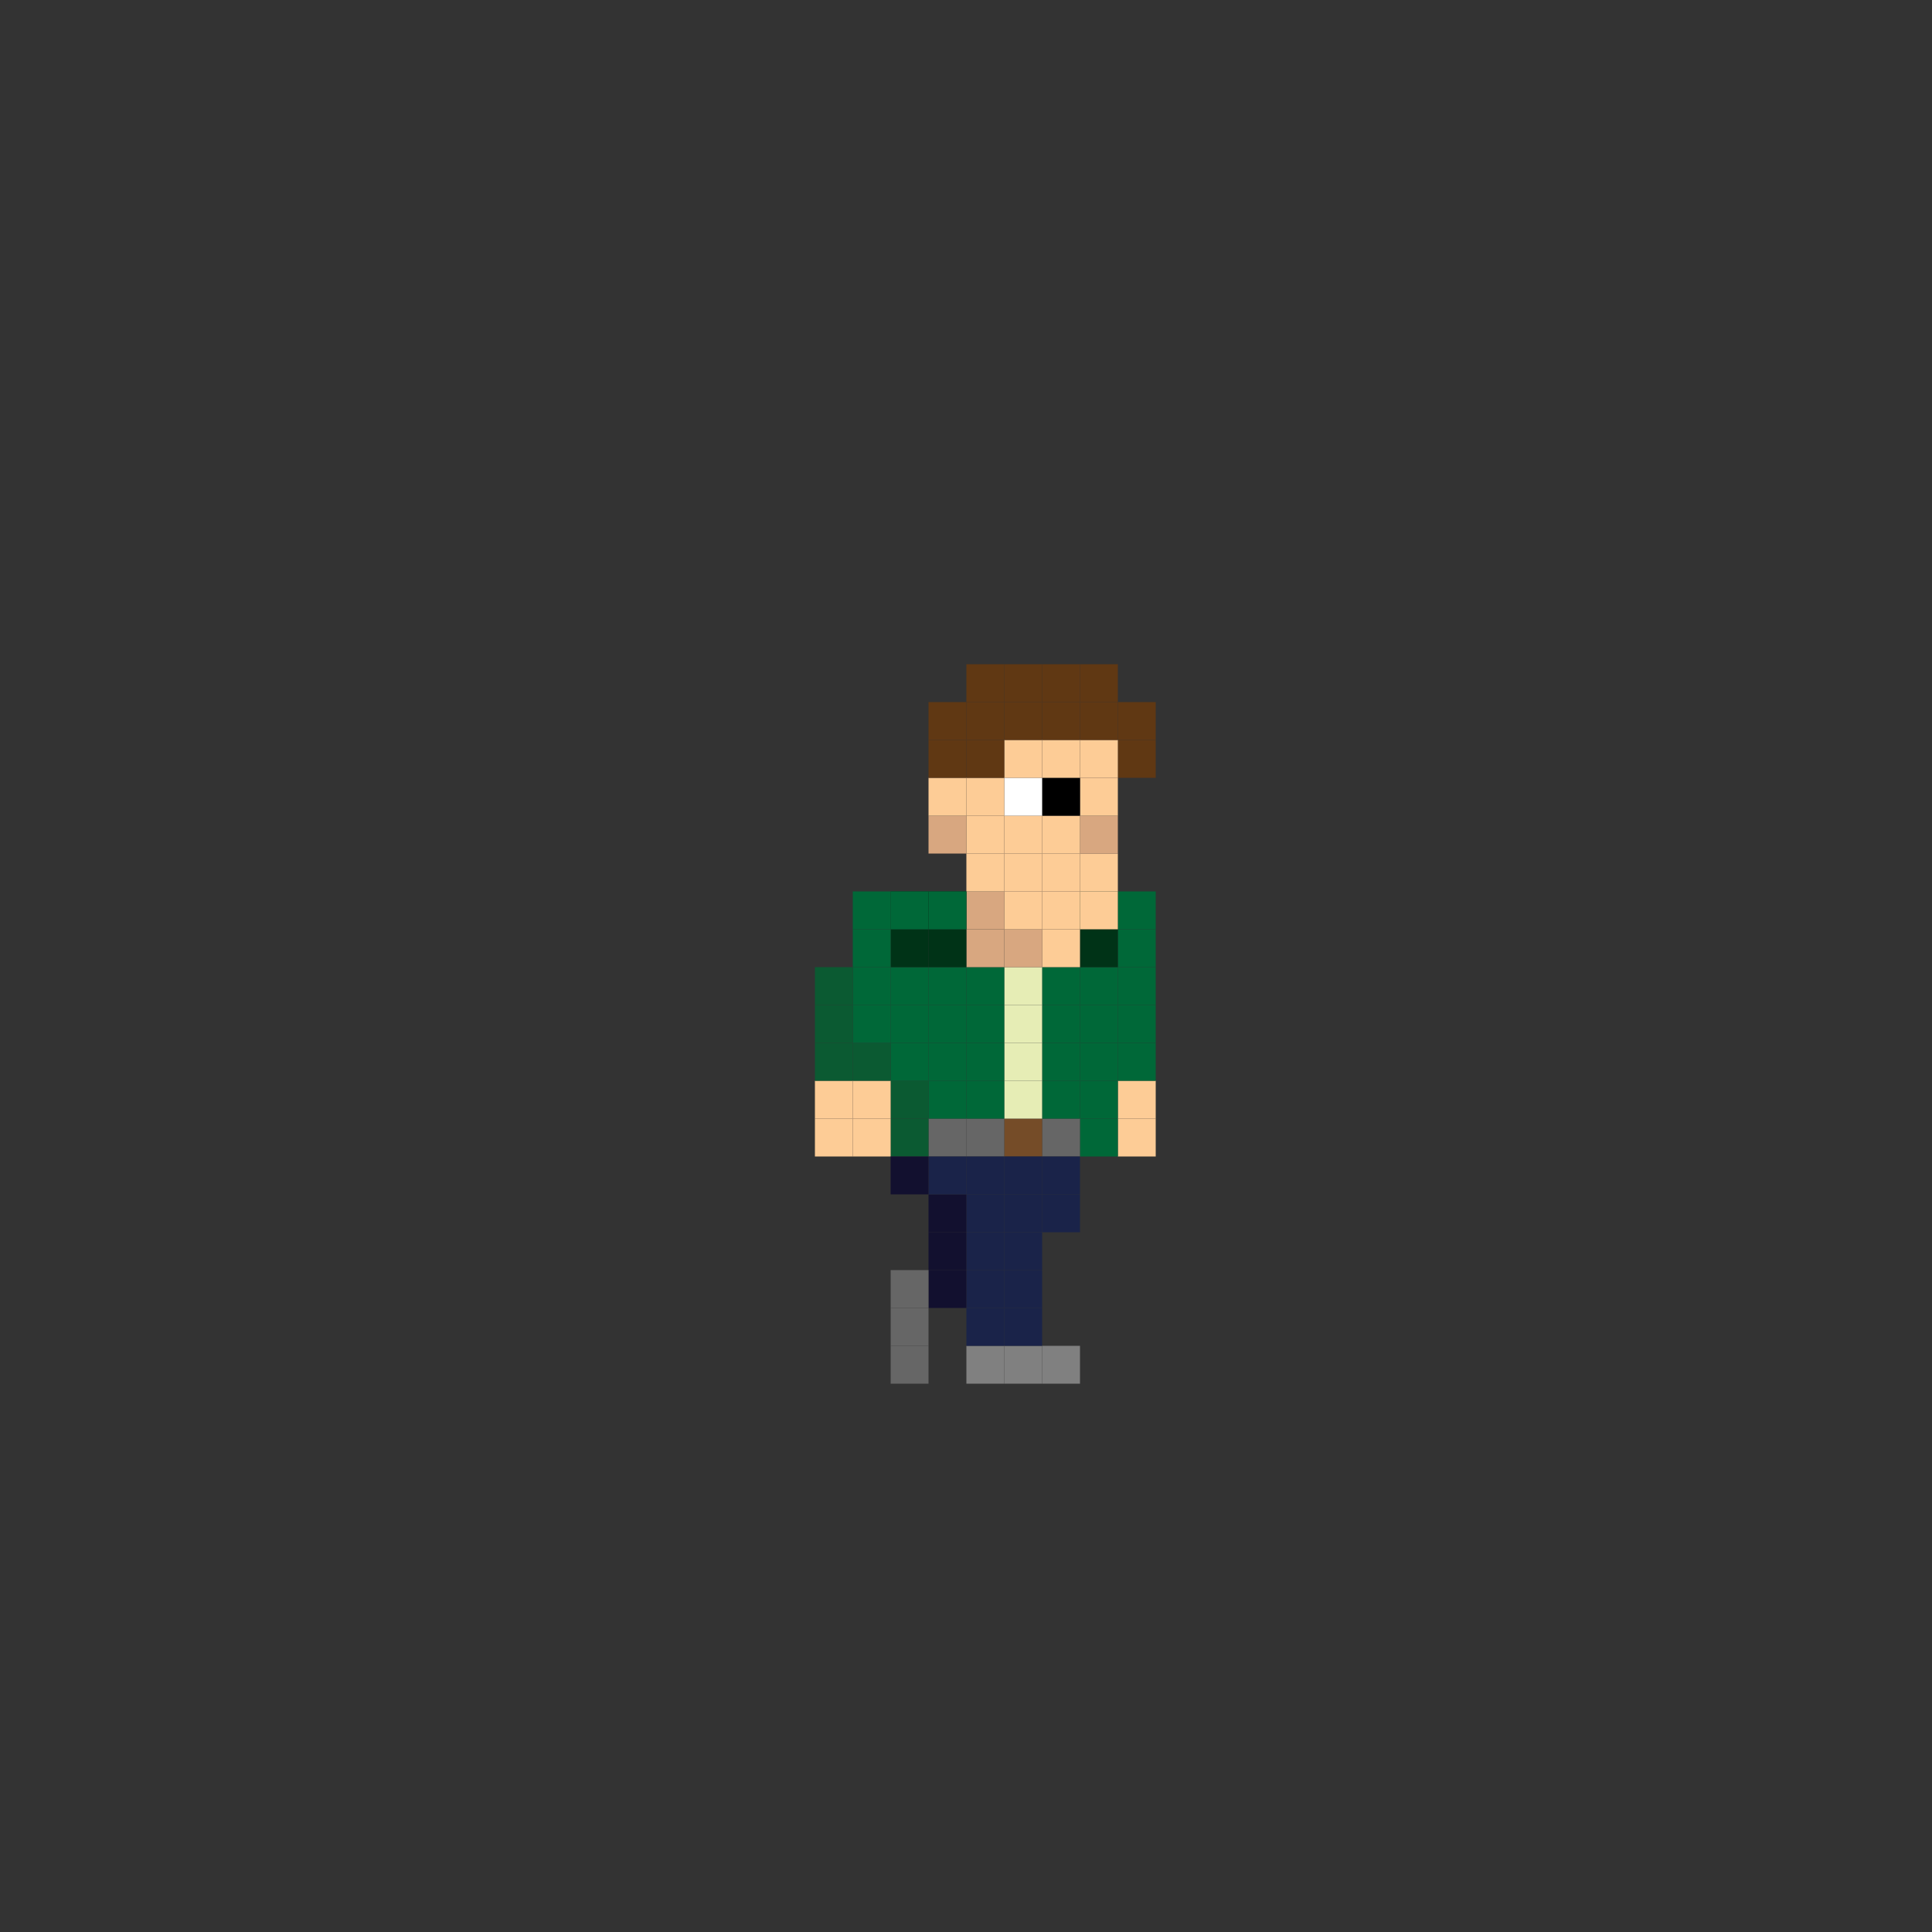 <?xml version="1.0" encoding="utf-8"?>
<!-- Generator: Adobe Illustrator 21.0.0, SVG Export Plug-In . SVG Version: 6.00 Build 0)  -->
<svg version="1.1" id="Layer_1" xmlns="http://www.w3.org/2000/svg" xmlns:xlink="http://www.w3.org/1999/xlink" x="0px" y="0px"
	 viewBox="0 0 500 500" style="enable-background:new 0 0 500 500;" xml:space="preserve">
<rect x="0" y="0" width="500" height="500" fill="#333333" stroke="none"/>
<style type="text/css">
	.st0{fill:#FDCC96;}
	.st1{fill:#006838;}
	.st2{fill:#603813;}
	.st3{fill:#003317;}
	.st4{fill:#D8A780;}
	.st5{fill:#666666;}
	.st6{fill:#754C28;}
	.st7{fill:#E6EDB5;}
	.st8{fill:#FFFFFF;}
	.st9{fill:#0B5A32;}
	.st10{fill:#808080;}
	.st11{fill:#1A2349;}
	.st12{fill:#12102F;}
</style>
<rect x="289.3" y="289.5" class="st0" width="9.8" height="9.8"/>
<rect x="289.3" y="279.7" class="st0" width="9.8" height="9.8"/>
<rect x="289.3" y="269.9" class="st1" width="9.8" height="9.8"/>
<rect x="289.3" y="260.1" class="st1" width="9.8" height="9.8"/>
<rect x="289.3" y="250.3" class="st1" width="9.8" height="9.8"/>
<rect x="289.3" y="240.5" class="st1" width="9.8" height="9.8"/>
<rect x="289.3" y="230.7" class="st1" width="9.8" height="9.8"/>
<rect x="289.3" y="191.5" class="st2" width="9.8" height="9.8"/>
<rect x="289.3" y="181.7" class="st2" width="9.8" height="9.8"/>
<rect x="279.5" y="289.5" class="st1" width="9.8" height="9.8"/>
<rect x="279.5" y="279.7" class="st1" width="9.8" height="9.8"/>
<rect x="279.5" y="269.9" class="st1" width="9.8" height="9.8"/>
<rect x="279.5" y="260.1" class="st1" width="9.8" height="9.8"/>
<rect x="279.5" y="250.3" class="st1" width="9.8" height="9.8"/>
<rect x="279.5" y="240.5" class="st3" width="9.8" height="9.8"/>
<rect x="279.5" y="230.7" class="st3" width="9.8" height="9.8"/>
<rect x="279.5" y="230.7" class="st0" width="9.8" height="9.8"/>
<rect x="279.5" y="220.9" class="st0" width="9.8" height="9.8"/>
<rect x="279.5" y="211.1" class="st4" width="9.8" height="9.8"/>
<rect x="279.5" y="201.3" class="st0" width="9.8" height="9.8"/>
<rect x="279.5" y="191.5" class="st0" width="9.8" height="9.8"/>
<rect x="279.5" y="181.7" class="st2" width="9.8" height="9.8"/>
<rect x="279.5" y="171.9" class="st2" width="9.8" height="9.8"/>
<rect x="269.7" y="289.5" class="st5" width="9.8" height="9.8"/>
<rect x="269.7" y="279.7" class="st1" width="9.8" height="9.8"/>
<rect x="269.7" y="269.9" class="st1" width="9.8" height="9.8"/>
<rect x="269.7" y="260.1" class="st1" width="9.8" height="9.8"/>
<rect x="269.7" y="250.3" class="st1" width="9.8" height="9.8"/>
<rect x="269.7" y="240.5" class="st0" width="9.8" height="9.8"/>
<rect x="269.7" y="230.7" class="st0" width="9.8" height="9.8"/>
<rect x="269.7" y="220.9" class="st0" width="9.8" height="9.8"/>
<rect x="269.7" y="211.1" class="st0" width="9.8" height="9.8"/>
<rect x="269.7" y="201.3" width="9.8" height="9.8"/>
<rect x="269.7" y="191.5" class="st0" width="9.8" height="9.8"/>
<rect x="269.7" y="181.7" class="st2" width="9.8" height="9.8"/>
<rect x="269.7" y="171.9" class="st2" width="9.8" height="9.8"/>
<rect x="259.9" y="289.5" class="st6" width="9.8" height="9.8"/>
<rect x="259.9" y="279.7" class="st7" width="9.8" height="9.8"/>
<rect x="259.9" y="269.9" class="st7" width="9.8" height="9.8"/>
<rect x="259.9" y="260.1" class="st7" width="9.8" height="9.8"/>
<rect x="259.9" y="250.3" class="st7" width="9.8" height="9.8"/>
<rect x="259.9" y="240.5" class="st4" width="9.8" height="9.8"/>
<rect x="259.9" y="230.7" class="st0" width="9.8" height="9.8"/>
<rect x="259.9" y="220.9" class="st0" width="9.8" height="9.8"/>
<rect x="259.9" y="211.1" class="st0" width="9.8" height="9.8"/>
<rect x="259.9" y="201.3" class="st8" width="9.8" height="9.8"/>
<rect x="259.9" y="191.5" class="st0" width="9.8" height="9.8"/>
<rect x="259.9" y="181.7" class="st2" width="9.8" height="9.8"/>
<rect x="259.9" y="171.9" class="st2" width="9.8" height="9.8"/>
<rect x="250.1" y="289.5" class="st5" width="9.8" height="9.8"/>
<rect x="250.1" y="279.7" class="st1" width="9.8" height="9.8"/>
<rect x="250.1" y="269.9" class="st1" width="9.8" height="9.8"/>
<rect x="250.1" y="260.1" class="st1" width="9.8" height="9.8"/>
<rect x="250.1" y="250.3" class="st1" width="9.8" height="9.8"/>
<rect x="250.1" y="240.5" class="st4" width="9.8" height="9.8"/>
<rect x="250.1" y="230.7" class="st4" width="9.8" height="9.8"/>
<rect x="250.1" y="220.9" class="st0" width="9.8" height="9.8"/>
<rect x="250.1" y="211.1" class="st0" width="9.8" height="9.8"/>
<rect x="250.1" y="201.3" class="st0" width="9.8" height="9.8"/>
<rect x="250.1" y="191.5" class="st2" width="9.8" height="9.8"/>
<rect x="250.1" y="181.7" class="st2" width="9.8" height="9.8"/>
<rect x="250.1" y="171.9" class="st2" width="9.8" height="9.8"/>
<rect x="240.3" y="289.5" class="st5" width="9.8" height="9.8"/>
<rect x="240.3" y="279.7" class="st1" width="9.8" height="9.8"/>
<rect x="240.3" y="269.9" class="st1" width="9.8" height="9.8"/>
<rect x="240.3" y="260.1" class="st1" width="9.8" height="9.8"/>
<rect x="240.3" y="250.3" class="st1" width="9.8" height="9.8"/>
<rect x="240.3" y="240.5" class="st3" width="9.8" height="9.8"/>
<rect x="240.3" y="230.7" class="st3" width="9.8" height="9.8"/>
<rect x="240.3" y="230.7" class="st1" width="9.8" height="9.8"/>
<rect x="240.3" y="211.1" class="st4" width="9.8" height="9.8"/>
<rect x="240.3" y="201.3" class="st0" width="9.8" height="9.8"/>
<rect x="240.3" y="191.5" class="st2" width="9.8" height="9.8"/>
<rect x="240.3" y="181.7" class="st2" width="9.8" height="9.8"/>
<rect x="230.5" y="289.5" class="st9" width="9.8" height="9.8"/>
<rect x="230.5" y="279.7" class="st9" width="9.8" height="9.8"/>
<rect x="230.5" y="269.9" class="st1" width="9.8" height="9.8"/>
<rect x="230.5" y="260.1" class="st1" width="9.8" height="9.8"/>
<rect x="230.5" y="250.3" class="st1" width="9.8" height="9.8"/>
<rect x="230.5" y="240.5" class="st3" width="9.8" height="9.8"/>
<rect x="230.5" y="230.7" class="st3" width="9.8" height="9.8"/>
<rect x="230.5" y="230.7" class="st1" width="9.8" height="9.8"/>
<rect x="220.7" y="289.5" class="st0" width="9.8" height="9.8"/>
<rect x="220.7" y="279.7" class="st0" width="9.8" height="9.8"/>
<rect x="220.7" y="269.9" class="st9" width="9.8" height="9.8"/>
<rect x="220.7" y="260.1" class="st1" width="9.8" height="9.8"/>
<rect x="220.7" y="250.3" class="st1" width="9.8" height="9.8"/>
<rect x="220.7" y="240.5" class="st1" width="9.8" height="9.8"/>
<rect x="220.7" y="230.7" class="st1" width="9.8" height="9.8"/>
<rect x="210.9" y="289.5" class="st0" width="9.8" height="9.8"/>
<rect x="210.9" y="279.7" class="st0" width="9.8" height="9.8"/>
<rect x="210.9" y="269.9" class="st9" width="9.8" height="9.8"/>
<rect x="210.9" y="260.1" class="st9" width="9.8" height="9.8"/>
<rect x="210.9" y="250.3" class="st9" width="9.8" height="9.8"/>
<rect x="269.7" y="348.3" class="st10" width="9.8" height="9.8"/>
<rect x="269.7" y="309.1" class="st11" width="9.8" height="9.8"/>
<rect x="269.7" y="299.3" class="st11" width="9.8" height="9.8"/>
<rect x="259.9" y="348.3" class="st10" width="9.8" height="9.8"/>
<rect x="259.9" y="338.5" class="st11" width="9.8" height="9.8"/>
<rect x="259.9" y="328.7" class="st11" width="9.8" height="9.8"/>
<rect x="259.9" y="318.9" class="st11" width="9.8" height="9.8"/>
<rect x="259.9" y="309.1" class="st11" width="9.8" height="9.8"/>
<rect x="259.9" y="299.3" class="st11" width="9.8" height="9.8"/>
<rect x="250.1" y="348.3" class="st10" width="9.8" height="9.8"/>
<rect x="250.1" y="338.5" class="st11" width="9.8" height="9.8"/>
<rect x="250.1" y="328.7" class="st11" width="9.8" height="9.8"/>
<rect x="250.1" y="318.9" class="st11" width="9.8" height="9.8"/>
<rect x="250.1" y="309.1" class="st11" width="9.8" height="9.8"/>
<rect x="250.1" y="299.3" class="st11" width="9.8" height="9.8"/>
<rect x="240.3" y="328.7" class="st12" width="9.8" height="9.8"/>
<rect x="240.3" y="318.9" class="st12" width="9.8" height="9.8"/>
<rect x="240.3" y="309.1" class="st12" width="9.8" height="9.8"/>
<rect x="240.3" y="299.3" class="st11" width="9.8" height="9.8"/>
<rect x="230.5" y="348.3" class="st5" width="9.8" height="9.8"/>
<rect x="230.5" y="338.5" class="st5" width="9.8" height="9.8"/>
<rect x="230.5" y="328.7" class="st5" width="9.8" height="9.8"/>
<rect x="230.5" y="299.3" class="st12" width="9.8" height="9.8"/>
</svg>
